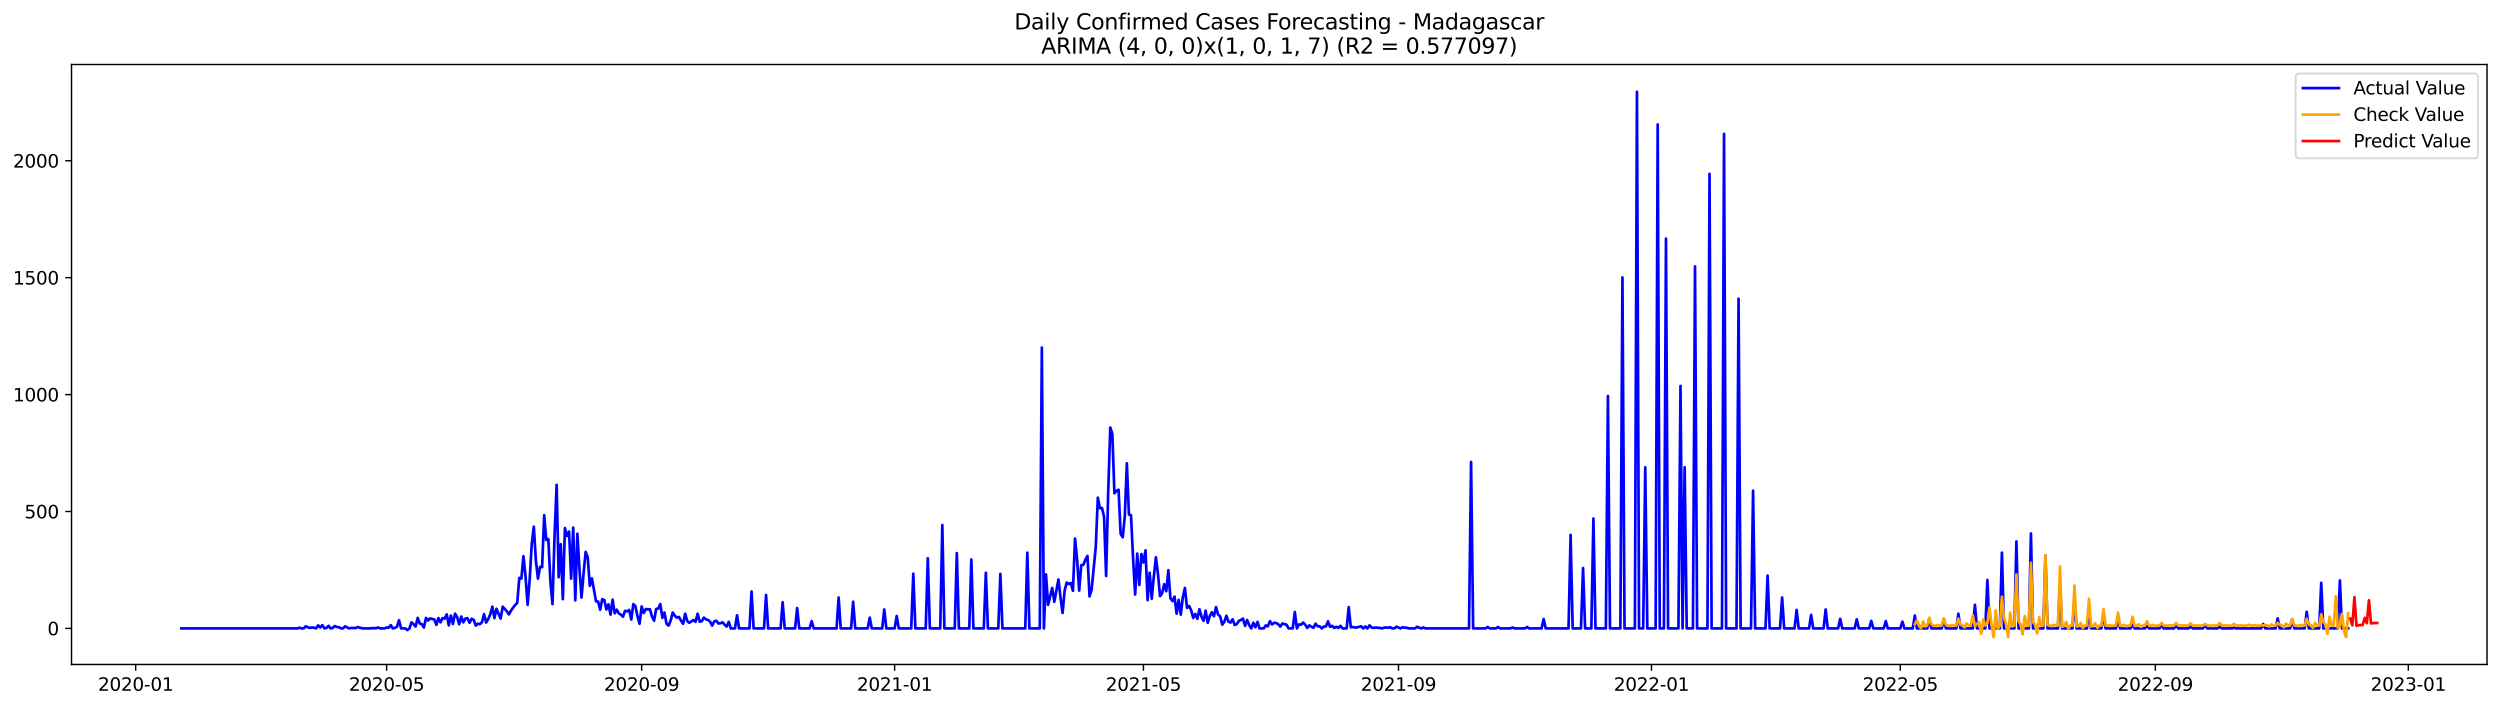 <?xml version="1.0" encoding="utf-8" standalone="no"?>
<!DOCTYPE svg PUBLIC "-//W3C//DTD SVG 1.1//EN"
  "http://www.w3.org/Graphics/SVG/1.1/DTD/svg11.dtd">
<svg xmlns:xlink="http://www.w3.org/1999/xlink" width="1386.05pt" height="392.274pt" viewBox="0 0 1386.05 392.274" xmlns="http://www.w3.org/2000/svg" version="1.1">
 <defs>
  <style type="text/css">*{stroke-linejoin: round; stroke-linecap: butt}</style>
 </defs>
 <g id="figure_1">
  <g id="patch_1">
   <path d="M 0 392.274 
L 1386.05 392.274 
L 1386.05 0 
L 0 0 
z
" style="fill: #ffffff"/>
  </g>
  <g id="axes_1">
   <g id="patch_2">
    <path d="M 39.65 368.396 
L 1378.85 368.396 
L 1378.85 35.755 
L 39.65 35.755 
z
" style="fill: #ffffff"/>
   </g>
   <g id="matplotlib.axis_1">
    <g id="xtick_1">
     <g id="line2d_1">
      <defs>
       <path id="m377d3d65fd" d="M 0 0 
L 0 3.5 
" style="stroke: #000000; stroke-width: 0.8"/>
      </defs>
      <g>
       <use xlink:href="#m377d3d65fd" x="75.231" y="368.396" style="stroke: #000000; stroke-width: 0.8"/>
      </g>
     </g>
     <g id="text_1">
      <!-- 2020-01 -->
      <g transform="translate(54.34 382.994)scale(0.1 -0.1)">
       <defs>
        <path id="DejaVuSans-32" d="M 1228 531 
L 3431 531 
L 3431 0 
L 469 0 
L 469 531 
Q 828 903 1448 1529 
Q 2069 2156 2228 2338 
Q 2531 2678 2651 2914 
Q 2772 3150 2772 3378 
Q 2772 3750 2511 3984 
Q 2250 4219 1831 4219 
Q 1534 4219 1204 4116 
Q 875 4013 500 3803 
L 500 4441 
Q 881 4594 1212 4672 
Q 1544 4750 1819 4750 
Q 2544 4750 2975 4387 
Q 3406 4025 3406 3419 
Q 3406 3131 3298 2873 
Q 3191 2616 2906 2266 
Q 2828 2175 2409 1742 
Q 1991 1309 1228 531 
z
" transform="scale(0.016)"/>
        <path id="DejaVuSans-30" d="M 2034 4250 
Q 1547 4250 1301 3770 
Q 1056 3291 1056 2328 
Q 1056 1369 1301 889 
Q 1547 409 2034 409 
Q 2525 409 2770 889 
Q 3016 1369 3016 2328 
Q 3016 3291 2770 3770 
Q 2525 4250 2034 4250 
z
M 2034 4750 
Q 2819 4750 3233 4129 
Q 3647 3509 3647 2328 
Q 3647 1150 3233 529 
Q 2819 -91 2034 -91 
Q 1250 -91 836 529 
Q 422 1150 422 2328 
Q 422 3509 836 4129 
Q 1250 4750 2034 4750 
z
" transform="scale(0.016)"/>
        <path id="DejaVuSans-2d" d="M 313 2009 
L 1997 2009 
L 1997 1497 
L 313 1497 
L 313 2009 
z
" transform="scale(0.016)"/>
        <path id="DejaVuSans-31" d="M 794 531 
L 1825 531 
L 1825 4091 
L 703 3866 
L 703 4441 
L 1819 4666 
L 2450 4666 
L 2450 531 
L 3481 531 
L 3481 0 
L 794 0 
L 794 531 
z
" transform="scale(0.016)"/>
       </defs>
       <use xlink:href="#DejaVuSans-32"/>
       <use xlink:href="#DejaVuSans-30" x="63.623"/>
       <use xlink:href="#DejaVuSans-32" x="127.246"/>
       <use xlink:href="#DejaVuSans-30" x="190.869"/>
       <use xlink:href="#DejaVuSans-2d" x="254.492"/>
       <use xlink:href="#DejaVuSans-30" x="290.576"/>
       <use xlink:href="#DejaVuSans-31" x="354.199"/>
      </g>
     </g>
    </g>
    <g id="xtick_2">
     <g id="line2d_2">
      <g>
       <use xlink:href="#m377d3d65fd" x="214.336" y="368.396" style="stroke: #000000; stroke-width: 0.8"/>
      </g>
     </g>
     <g id="text_2">
      <!-- 2020-05 -->
      <g transform="translate(193.444 382.994)scale(0.1 -0.1)">
       <defs>
        <path id="DejaVuSans-35" d="M 691 4666 
L 3169 4666 
L 3169 4134 
L 1269 4134 
L 1269 2991 
Q 1406 3038 1543 3061 
Q 1681 3084 1819 3084 
Q 2600 3084 3056 2656 
Q 3513 2228 3513 1497 
Q 3513 744 3044 326 
Q 2575 -91 1722 -91 
Q 1428 -91 1123 -41 
Q 819 9 494 109 
L 494 744 
Q 775 591 1075 516 
Q 1375 441 1709 441 
Q 2250 441 2565 725 
Q 2881 1009 2881 1497 
Q 2881 1984 2565 2268 
Q 2250 2553 1709 2553 
Q 1456 2553 1204 2497 
Q 953 2441 691 2322 
L 691 4666 
z
" transform="scale(0.016)"/>
       </defs>
       <use xlink:href="#DejaVuSans-32"/>
       <use xlink:href="#DejaVuSans-30" x="63.623"/>
       <use xlink:href="#DejaVuSans-32" x="127.246"/>
       <use xlink:href="#DejaVuSans-30" x="190.869"/>
       <use xlink:href="#DejaVuSans-2d" x="254.492"/>
       <use xlink:href="#DejaVuSans-30" x="290.576"/>
       <use xlink:href="#DejaVuSans-35" x="354.199"/>
      </g>
     </g>
    </g>
    <g id="xtick_3">
     <g id="line2d_3">
      <g>
       <use xlink:href="#m377d3d65fd" x="355.74" y="368.396" style="stroke: #000000; stroke-width: 0.8"/>
      </g>
     </g>
     <g id="text_3">
      <!-- 2020-09 -->
      <g transform="translate(334.848 382.994)scale(0.1 -0.1)">
       <defs>
        <path id="DejaVuSans-39" d="M 703 97 
L 703 672 
Q 941 559 1184 500 
Q 1428 441 1663 441 
Q 2288 441 2617 861 
Q 2947 1281 2994 2138 
Q 2813 1869 2534 1725 
Q 2256 1581 1919 1581 
Q 1219 1581 811 2004 
Q 403 2428 403 3163 
Q 403 3881 828 4315 
Q 1253 4750 1959 4750 
Q 2769 4750 3195 4129 
Q 3622 3509 3622 2328 
Q 3622 1225 3098 567 
Q 2575 -91 1691 -91 
Q 1453 -91 1209 -44 
Q 966 3 703 97 
z
M 1959 2075 
Q 2384 2075 2632 2365 
Q 2881 2656 2881 3163 
Q 2881 3666 2632 3958 
Q 2384 4250 1959 4250 
Q 1534 4250 1286 3958 
Q 1038 3666 1038 3163 
Q 1038 2656 1286 2365 
Q 1534 2075 1959 2075 
z
" transform="scale(0.016)"/>
       </defs>
       <use xlink:href="#DejaVuSans-32"/>
       <use xlink:href="#DejaVuSans-30" x="63.623"/>
       <use xlink:href="#DejaVuSans-32" x="127.246"/>
       <use xlink:href="#DejaVuSans-30" x="190.869"/>
       <use xlink:href="#DejaVuSans-2d" x="254.492"/>
       <use xlink:href="#DejaVuSans-30" x="290.576"/>
       <use xlink:href="#DejaVuSans-39" x="354.199"/>
      </g>
     </g>
    </g>
    <g id="xtick_4">
     <g id="line2d_4">
      <g>
       <use xlink:href="#m377d3d65fd" x="495.994" y="368.396" style="stroke: #000000; stroke-width: 0.8"/>
      </g>
     </g>
     <g id="text_4">
      <!-- 2021-01 -->
      <g transform="translate(475.103 382.994)scale(0.1 -0.1)">
       <use xlink:href="#DejaVuSans-32"/>
       <use xlink:href="#DejaVuSans-30" x="63.623"/>
       <use xlink:href="#DejaVuSans-32" x="127.246"/>
       <use xlink:href="#DejaVuSans-31" x="190.869"/>
       <use xlink:href="#DejaVuSans-2d" x="254.492"/>
       <use xlink:href="#DejaVuSans-30" x="290.576"/>
       <use xlink:href="#DejaVuSans-31" x="354.199"/>
      </g>
     </g>
    </g>
    <g id="xtick_5">
     <g id="line2d_5">
      <g>
       <use xlink:href="#m377d3d65fd" x="633.949" y="368.396" style="stroke: #000000; stroke-width: 0.8"/>
      </g>
     </g>
     <g id="text_5">
      <!-- 2021-05 -->
      <g transform="translate(613.058 382.994)scale(0.1 -0.1)">
       <use xlink:href="#DejaVuSans-32"/>
       <use xlink:href="#DejaVuSans-30" x="63.623"/>
       <use xlink:href="#DejaVuSans-32" x="127.246"/>
       <use xlink:href="#DejaVuSans-31" x="190.869"/>
       <use xlink:href="#DejaVuSans-2d" x="254.492"/>
       <use xlink:href="#DejaVuSans-30" x="290.576"/>
       <use xlink:href="#DejaVuSans-35" x="354.199"/>
      </g>
     </g>
    </g>
    <g id="xtick_6">
     <g id="line2d_6">
      <g>
       <use xlink:href="#m377d3d65fd" x="775.354" y="368.396" style="stroke: #000000; stroke-width: 0.8"/>
      </g>
     </g>
     <g id="text_6">
      <!-- 2021-09 -->
      <g transform="translate(754.462 382.994)scale(0.1 -0.1)">
       <use xlink:href="#DejaVuSans-32"/>
       <use xlink:href="#DejaVuSans-30" x="63.623"/>
       <use xlink:href="#DejaVuSans-32" x="127.246"/>
       <use xlink:href="#DejaVuSans-31" x="190.869"/>
       <use xlink:href="#DejaVuSans-2d" x="254.492"/>
       <use xlink:href="#DejaVuSans-30" x="290.576"/>
       <use xlink:href="#DejaVuSans-39" x="354.199"/>
      </g>
     </g>
    </g>
    <g id="xtick_7">
     <g id="line2d_7">
      <g>
       <use xlink:href="#m377d3d65fd" x="915.608" y="368.396" style="stroke: #000000; stroke-width: 0.8"/>
      </g>
     </g>
     <g id="text_7">
      <!-- 2022-01 -->
      <g transform="translate(894.717 382.994)scale(0.1 -0.1)">
       <use xlink:href="#DejaVuSans-32"/>
       <use xlink:href="#DejaVuSans-30" x="63.623"/>
       <use xlink:href="#DejaVuSans-32" x="127.246"/>
       <use xlink:href="#DejaVuSans-32" x="190.869"/>
       <use xlink:href="#DejaVuSans-2d" x="254.492"/>
       <use xlink:href="#DejaVuSans-30" x="290.576"/>
       <use xlink:href="#DejaVuSans-31" x="354.199"/>
      </g>
     </g>
    </g>
    <g id="xtick_8">
     <g id="line2d_8">
      <g>
       <use xlink:href="#m377d3d65fd" x="1053.563" y="368.396" style="stroke: #000000; stroke-width: 0.8"/>
      </g>
     </g>
     <g id="text_8">
      <!-- 2022-05 -->
      <g transform="translate(1032.672 382.994)scale(0.1 -0.1)">
       <use xlink:href="#DejaVuSans-32"/>
       <use xlink:href="#DejaVuSans-30" x="63.623"/>
       <use xlink:href="#DejaVuSans-32" x="127.246"/>
       <use xlink:href="#DejaVuSans-32" x="190.869"/>
       <use xlink:href="#DejaVuSans-2d" x="254.492"/>
       <use xlink:href="#DejaVuSans-30" x="290.576"/>
       <use xlink:href="#DejaVuSans-35" x="354.199"/>
      </g>
     </g>
    </g>
    <g id="xtick_9">
     <g id="line2d_9">
      <g>
       <use xlink:href="#m377d3d65fd" x="1194.967" y="368.396" style="stroke: #000000; stroke-width: 0.8"/>
      </g>
     </g>
     <g id="text_9">
      <!-- 2022-09 -->
      <g transform="translate(1174.076 382.994)scale(0.1 -0.1)">
       <use xlink:href="#DejaVuSans-32"/>
       <use xlink:href="#DejaVuSans-30" x="63.623"/>
       <use xlink:href="#DejaVuSans-32" x="127.246"/>
       <use xlink:href="#DejaVuSans-32" x="190.869"/>
       <use xlink:href="#DejaVuSans-2d" x="254.492"/>
       <use xlink:href="#DejaVuSans-30" x="290.576"/>
       <use xlink:href="#DejaVuSans-39" x="354.199"/>
      </g>
     </g>
    </g>
    <g id="xtick_10">
     <g id="line2d_10">
      <g>
       <use xlink:href="#m377d3d65fd" x="1335.222" y="368.396" style="stroke: #000000; stroke-width: 0.8"/>
      </g>
     </g>
     <g id="text_10">
      <!-- 2023-01 -->
      <g transform="translate(1314.33 382.994)scale(0.1 -0.1)">
       <defs>
        <path id="DejaVuSans-33" d="M 2597 2516 
Q 3050 2419 3304 2112 
Q 3559 1806 3559 1356 
Q 3559 666 3084 287 
Q 2609 -91 1734 -91 
Q 1441 -91 1130 -33 
Q 819 25 488 141 
L 488 750 
Q 750 597 1062 519 
Q 1375 441 1716 441 
Q 2309 441 2620 675 
Q 2931 909 2931 1356 
Q 2931 1769 2642 2001 
Q 2353 2234 1838 2234 
L 1294 2234 
L 1294 2753 
L 1863 2753 
Q 2328 2753 2575 2939 
Q 2822 3125 2822 3475 
Q 2822 3834 2567 4026 
Q 2313 4219 1838 4219 
Q 1578 4219 1281 4162 
Q 984 4106 628 3988 
L 628 4550 
Q 988 4650 1302 4700 
Q 1616 4750 1894 4750 
Q 2613 4750 3031 4423 
Q 3450 4097 3450 3541 
Q 3450 3153 3228 2886 
Q 3006 2619 2597 2516 
z
" transform="scale(0.016)"/>
       </defs>
       <use xlink:href="#DejaVuSans-32"/>
       <use xlink:href="#DejaVuSans-30" x="63.623"/>
       <use xlink:href="#DejaVuSans-32" x="127.246"/>
       <use xlink:href="#DejaVuSans-33" x="190.869"/>
       <use xlink:href="#DejaVuSans-2d" x="254.492"/>
       <use xlink:href="#DejaVuSans-30" x="290.576"/>
       <use xlink:href="#DejaVuSans-31" x="354.199"/>
      </g>
     </g>
    </g>
   </g>
   <g id="matplotlib.axis_2">
    <g id="ytick_1">
     <g id="line2d_11">
      <defs>
       <path id="m9a667ec5a3" d="M 0 0 
L -3.5 0 
" style="stroke: #000000; stroke-width: 0.8"/>
      </defs>
      <g>
       <use xlink:href="#m9a667ec5a3" x="39.65" y="348.404" style="stroke: #000000; stroke-width: 0.8"/>
      </g>
     </g>
     <g id="text_11">
      <!-- 0 -->
      <g transform="translate(26.288 352.203)scale(0.1 -0.1)">
       <use xlink:href="#DejaVuSans-30"/>
      </g>
     </g>
    </g>
    <g id="ytick_2">
     <g id="line2d_12">
      <g>
       <use xlink:href="#m9a667ec5a3" x="39.65" y="283.583" style="stroke: #000000; stroke-width: 0.8"/>
      </g>
     </g>
     <g id="text_12">
      <!-- 500 -->
      <g transform="translate(13.562 287.382)scale(0.1 -0.1)">
       <use xlink:href="#DejaVuSans-35"/>
       <use xlink:href="#DejaVuSans-30" x="63.623"/>
       <use xlink:href="#DejaVuSans-30" x="127.246"/>
      </g>
     </g>
    </g>
    <g id="ytick_3">
     <g id="line2d_13">
      <g>
       <use xlink:href="#m9a667ec5a3" x="39.65" y="218.762" style="stroke: #000000; stroke-width: 0.8"/>
      </g>
     </g>
     <g id="text_13">
      <!-- 1000 -->
      <g transform="translate(7.2 222.561)scale(0.1 -0.1)">
       <use xlink:href="#DejaVuSans-31"/>
       <use xlink:href="#DejaVuSans-30" x="63.623"/>
       <use xlink:href="#DejaVuSans-30" x="127.246"/>
       <use xlink:href="#DejaVuSans-30" x="190.869"/>
      </g>
     </g>
    </g>
    <g id="ytick_4">
     <g id="line2d_14">
      <g>
       <use xlink:href="#m9a667ec5a3" x="39.65" y="153.941" style="stroke: #000000; stroke-width: 0.8"/>
      </g>
     </g>
     <g id="text_14">
      <!-- 1500 -->
      <g transform="translate(7.2 157.74)scale(0.1 -0.1)">
       <use xlink:href="#DejaVuSans-31"/>
       <use xlink:href="#DejaVuSans-35" x="63.623"/>
       <use xlink:href="#DejaVuSans-30" x="127.246"/>
       <use xlink:href="#DejaVuSans-30" x="190.869"/>
      </g>
     </g>
    </g>
    <g id="ytick_5">
     <g id="line2d_15">
      <g>
       <use xlink:href="#m9a667ec5a3" x="39.65" y="89.12" style="stroke: #000000; stroke-width: 0.8"/>
      </g>
     </g>
     <g id="text_15">
      <!-- 2000 -->
      <g transform="translate(7.2 92.919)scale(0.1 -0.1)">
       <use xlink:href="#DejaVuSans-32"/>
       <use xlink:href="#DejaVuSans-30" x="63.623"/>
       <use xlink:href="#DejaVuSans-30" x="127.246"/>
       <use xlink:href="#DejaVuSans-30" x="190.869"/>
      </g>
     </g>
    </g>
   </g>
   <g id="line2d_16">
    <path d="M 100.523 348.404 
L 164.902 348.404 
L 166.051 348.015 
L 167.201 348.404 
L 168.351 348.404 
L 169.5 347.237 
L 170.65 347.756 
L 171.8 348.145 
L 172.949 347.885 
L 174.099 348.015 
L 175.248 348.404 
L 176.398 346.719 
L 177.548 347.885 
L 178.697 346.589 
L 179.847 348.404 
L 180.997 348.145 
L 182.146 346.978 
L 183.296 348.404 
L 184.445 348.145 
L 185.595 347.107 
L 186.745 347.626 
L 187.894 347.756 
L 189.044 348.404 
L 190.194 348.404 
L 191.343 347.237 
L 192.493 347.885 
L 193.642 348.404 
L 194.792 348.145 
L 195.942 348.145 
L 197.091 348.274 
L 198.241 347.626 
L 199.391 348.015 
L 200.54 348.274 
L 201.69 348.404 
L 205.139 348.404 
L 206.288 348.274 
L 208.588 348.274 
L 209.737 347.885 
L 210.887 348.404 
L 213.186 348.404 
L 214.336 347.885 
L 215.485 348.015 
L 216.635 346.589 
L 217.785 348.404 
L 218.934 348.145 
L 220.084 347.496 
L 221.234 343.866 
L 222.383 348.404 
L 224.682 348.404 
L 225.832 349.311 
L 226.982 348.404 
L 228.131 345.033 
L 229.281 346.07 
L 230.431 347.367 
L 231.58 342.57 
L 232.73 345.681 
L 233.879 346.07 
L 235.029 347.885 
L 236.179 342.57 
L 237.328 343.996 
L 238.478 342.829 
L 239.628 343.218 
L 240.777 343.348 
L 241.927 346.459 
L 243.076 342.7 
L 244.226 345.033 
L 245.376 342.7 
L 246.525 342.959 
L 247.675 340.625 
L 248.825 346.719 
L 249.974 341.274 
L 251.124 345.941 
L 252.273 340.236 
L 253.423 342.051 
L 254.573 346.07 
L 255.722 341.792 
L 256.872 345.033 
L 258.022 342.959 
L 259.171 342.7 
L 260.321 345.293 
L 261.47 343.089 
L 262.62 343.607 
L 263.77 346.848 
L 264.919 345.811 
L 266.069 346.07 
L 267.219 344.904 
L 268.368 340.496 
L 269.518 345.163 
L 270.667 343.218 
L 271.817 340.625 
L 272.967 336.347 
L 274.116 342.7 
L 275.266 337.514 
L 277.565 342.959 
L 278.715 336.347 
L 281.014 338.94 
L 282.164 340.625 
L 283.313 338.551 
L 284.463 336.866 
L 285.613 335.44 
L 286.762 334.273 
L 287.912 320.401 
L 289.061 320.79 
L 290.211 308.345 
L 291.361 319.623 
L 292.51 335.31 
L 293.66 321.309 
L 294.81 301.603 
L 295.959 292.01 
L 297.109 310.937 
L 298.258 320.79 
L 299.408 314.308 
L 300.558 314.438 
L 301.707 285.657 
L 302.857 299.399 
L 304.007 298.881 
L 305.156 322.476 
L 306.306 334.921 
L 307.456 297.195 
L 308.605 268.804 
L 309.755 320.012 
L 310.904 301.733 
L 312.054 332.199 
L 313.204 292.787 
L 314.353 297.195 
L 315.503 294.732 
L 316.653 320.79 
L 317.802 292.528 
L 318.952 332.847 
L 320.101 295.899 
L 321.251 315.345 
L 322.401 331.291 
L 323.55 317.938 
L 324.7 306.011 
L 325.85 308.993 
L 326.999 324.809 
L 328.149 320.661 
L 330.448 333.365 
L 331.598 333.495 
L 332.747 338.033 
L 333.897 332.199 
L 335.047 332.717 
L 336.196 337.903 
L 337.346 335.051 
L 338.495 340.755 
L 339.645 332.458 
L 340.795 339.977 
L 341.944 338.033 
L 343.094 340.107 
L 344.244 340.755 
L 345.393 341.922 
L 346.543 338.681 
L 347.692 338.94 
L 348.842 338.162 
L 349.992 343.478 
L 351.141 334.921 
L 352.291 336.088 
L 353.441 341.663 
L 354.59 345.811 
L 355.74 336.218 
L 356.889 339.848 
L 358.039 337.644 
L 359.189 337.903 
L 360.338 337.773 
L 361.488 341.922 
L 362.638 344.126 
L 363.787 337.644 
L 364.937 337.384 
L 366.086 334.921 
L 367.236 342.57 
L 368.386 339.588 
L 369.535 345.811 
L 370.685 346.848 
L 371.835 343.996 
L 372.984 339.588 
L 374.134 341.403 
L 375.283 342.44 
L 376.433 342.051 
L 377.583 344.126 
L 378.732 345.811 
L 379.882 340.236 
L 381.032 344.385 
L 382.181 345.293 
L 384.48 343.737 
L 385.63 344.774 
L 386.78 340.236 
L 387.929 344.644 
L 389.079 344.385 
L 390.229 342.44 
L 391.378 343.348 
L 392.528 343.737 
L 393.678 344.644 
L 394.827 346.848 
L 395.977 344.515 
L 397.126 344.126 
L 398.276 345.681 
L 399.426 345.552 
L 400.575 345.033 
L 401.725 346.33 
L 402.875 347.367 
L 404.024 344.774 
L 405.174 348.404 
L 407.473 348.404 
L 408.623 341.144 
L 409.772 348.404 
L 415.52 348.404 
L 416.67 327.92 
L 417.82 348.404 
L 423.568 348.404 
L 424.717 329.865 
L 425.867 348.404 
L 432.765 348.404 
L 433.914 333.884 
L 435.064 348.404 
L 440.812 348.404 
L 441.962 337.125 
L 443.111 348.404 
L 448.86 348.404 
L 450.009 344.385 
L 451.159 348.404 
L 463.805 348.404 
L 464.954 331.291 
L 466.104 348.404 
L 471.852 348.404 
L 473.002 333.625 
L 474.151 348.404 
L 481.049 348.404 
L 482.199 342.44 
L 483.348 348.404 
L 489.097 348.404 
L 490.246 337.903 
L 491.396 348.404 
L 495.994 348.404 
L 497.144 341.533 
L 498.294 348.404 
L 505.191 348.404 
L 506.341 318.068 
L 507.491 348.404 
L 513.239 348.404 
L 514.388 309.511 
L 515.538 348.404 
L 521.286 348.404 
L 522.436 291.102 
L 523.585 348.404 
L 529.333 348.404 
L 530.483 306.659 
L 531.633 348.404 
L 537.381 348.404 
L 538.53 310.16 
L 539.68 348.404 
L 545.428 348.404 
L 546.578 317.549 
L 547.727 348.404 
L 553.476 348.404 
L 554.625 318.197 
L 555.775 348.404 
L 568.421 348.404 
L 569.57 306.4 
L 570.72 348.404 
L 576.468 348.404 
L 577.618 192.704 
L 578.767 348.404 
L 579.917 318.457 
L 581.067 335.31 
L 583.366 325.976 
L 584.516 333.625 
L 586.815 321.309 
L 587.964 331.291 
L 589.114 339.848 
L 590.264 327.402 
L 591.413 322.994 
L 592.563 323.772 
L 593.713 323.253 
L 594.862 327.532 
L 596.012 298.621 
L 597.161 310.16 
L 598.311 327.402 
L 599.461 313.401 
L 600.61 313.141 
L 601.76 310.289 
L 602.91 308.215 
L 604.059 330.643 
L 605.209 327.013 
L 607.508 303.288 
L 608.658 275.934 
L 609.807 281.768 
L 610.957 281.638 
L 612.107 286.435 
L 613.256 319.364 
L 614.406 272.823 
L 615.555 237.041 
L 616.705 240.542 
L 617.855 273.471 
L 619.004 272.174 
L 620.154 271.526 
L 621.304 296.029 
L 622.453 297.844 
L 623.603 286.565 
L 624.752 256.877 
L 625.902 285.268 
L 627.052 285.657 
L 628.201 309.641 
L 629.351 329.606 
L 630.501 306.918 
L 631.65 324.291 
L 632.8 307.178 
L 633.949 311.845 
L 635.099 305.103 
L 636.249 332.717 
L 637.398 317.549 
L 638.548 331.939 
L 639.698 319.753 
L 640.847 308.993 
L 641.997 318.197 
L 643.146 330.513 
L 644.296 328.958 
L 645.446 323.902 
L 646.595 327.791 
L 647.745 316.123 
L 648.895 331.68 
L 650.044 333.236 
L 651.194 330.773 
L 652.343 340.236 
L 653.493 332.588 
L 654.643 340.755 
L 655.792 331.032 
L 656.942 325.976 
L 658.092 336.995 
L 659.241 335.958 
L 660.391 338.292 
L 661.54 342.57 
L 662.69 340.366 
L 663.84 343.089 
L 664.989 337.773 
L 666.139 341.922 
L 667.289 344.255 
L 668.438 338.551 
L 669.588 345.293 
L 670.738 341.533 
L 671.887 339.459 
L 673.037 341.663 
L 674.186 336.606 
L 675.336 340.755 
L 676.486 341.663 
L 677.635 346.33 
L 678.785 344.774 
L 679.935 341.403 
L 681.084 344.644 
L 682.234 345.163 
L 683.383 343.348 
L 684.533 346.459 
L 685.683 346.07 
L 686.832 344.255 
L 687.982 343.737 
L 689.132 342.959 
L 690.281 346.978 
L 691.431 343.737 
L 692.58 346.589 
L 693.73 348.404 
L 694.88 345.293 
L 696.029 347.756 
L 697.179 344.774 
L 698.329 348.404 
L 700.628 348.404 
L 701.777 346.719 
L 702.927 347.237 
L 704.077 344.385 
L 705.226 346.2 
L 706.376 345.293 
L 707.526 345.422 
L 708.675 346.07 
L 709.825 347.367 
L 710.974 345.681 
L 712.124 346.07 
L 713.274 346.33 
L 714.423 348.404 
L 716.723 348.404 
L 717.872 339.329 
L 719.022 348.404 
L 720.171 346.2 
L 721.321 346.33 
L 722.471 345.163 
L 723.62 346.33 
L 724.77 348.145 
L 725.92 346.719 
L 727.069 347.496 
L 728.219 348.015 
L 729.368 345.811 
L 730.518 347.237 
L 731.668 347.237 
L 732.817 348.404 
L 733.967 347.367 
L 735.117 347.367 
L 736.266 344.515 
L 737.416 347.496 
L 738.565 346.978 
L 739.715 348.145 
L 740.865 347.496 
L 742.014 348.145 
L 743.164 346.978 
L 744.314 348.404 
L 746.613 348.404 
L 747.762 336.606 
L 748.912 347.756 
L 750.062 347.626 
L 751.211 347.885 
L 752.361 347.885 
L 753.511 347.496 
L 754.66 347.237 
L 755.81 348.404 
L 756.96 347.367 
L 758.109 348.404 
L 759.259 346.719 
L 760.408 347.885 
L 761.558 348.145 
L 762.708 347.885 
L 765.007 348.145 
L 766.157 348.404 
L 767.306 348.015 
L 768.456 347.885 
L 769.605 348.015 
L 770.755 347.756 
L 771.905 348.404 
L 773.054 348.404 
L 774.204 347.496 
L 775.354 347.885 
L 776.503 348.404 
L 777.653 347.756 
L 778.802 348.015 
L 779.952 348.015 
L 781.102 348.404 
L 784.551 348.404 
L 785.7 347.496 
L 786.85 348.015 
L 787.999 348.404 
L 789.149 347.885 
L 790.299 348.404 
L 814.441 348.404 
L 815.59 256.099 
L 816.74 348.404 
L 823.638 348.404 
L 824.787 347.626 
L 825.937 348.404 
L 829.386 348.404 
L 830.536 347.626 
L 831.685 348.404 
L 837.433 348.404 
L 838.583 347.885 
L 839.733 348.404 
L 845.481 348.404 
L 846.63 347.626 
L 847.78 348.404 
L 854.678 348.404 
L 855.827 343.218 
L 856.977 348.404 
L 869.623 348.404 
L 870.773 296.547 
L 871.922 348.404 
L 876.521 348.404 
L 877.67 314.956 
L 878.82 348.404 
L 882.269 348.404 
L 883.418 287.472 
L 884.568 348.404 
L 890.316 348.404 
L 891.466 219.54 
L 892.615 348.404 
L 898.364 348.404 
L 899.513 153.811 
L 900.663 348.404 
L 906.411 348.404 
L 907.561 50.876 
L 908.71 348.404 
L 911.009 348.404 
L 912.159 259.081 
L 913.309 348.404 
L 917.907 348.404 
L 919.057 69.025 
L 920.206 348.404 
L 922.506 348.404 
L 923.655 132.291 
L 924.805 348.404 
L 930.553 348.404 
L 931.703 213.965 
L 932.852 348.404 
L 934.002 259.081 
L 935.152 348.404 
L 938.601 348.404 
L 939.75 147.718 
L 940.9 348.404 
L 946.648 348.404 
L 947.798 96.38 
L 948.947 348.404 
L 954.695 348.404 
L 955.845 74.211 
L 956.995 348.404 
L 962.743 348.404 
L 963.892 165.609 
L 965.042 348.404 
L 970.79 348.404 
L 971.94 272.045 
L 973.089 348.404 
L 978.837 348.404 
L 979.987 319.105 
L 981.137 348.404 
L 986.885 348.404 
L 988.034 331.291 
L 989.184 348.404 
L 994.932 348.404 
L 996.082 338.162 
L 997.231 348.404 
L 1002.98 348.404 
L 1004.129 340.885 
L 1005.279 348.404 
L 1011.027 348.404 
L 1012.177 337.903 
L 1013.326 348.404 
L 1019.074 348.404 
L 1020.224 343.089 
L 1021.374 348.404 
L 1028.271 348.404 
L 1029.421 343.348 
L 1030.571 348.404 
L 1036.319 348.404 
L 1037.468 344.255 
L 1038.618 348.404 
L 1044.366 348.404 
L 1045.516 344.385 
L 1046.665 348.404 
L 1053.563 348.404 
L 1054.713 344.644 
L 1055.862 348.404 
L 1060.461 348.404 
L 1061.611 341.274 
L 1062.76 348.404 
L 1068.508 348.404 
L 1069.658 343.218 
L 1070.808 348.404 
L 1076.556 348.404 
L 1077.705 343.478 
L 1078.855 348.404 
L 1084.603 348.404 
L 1085.753 340.236 
L 1086.902 348.404 
L 1093.8 348.404 
L 1094.95 335.31 
L 1096.099 348.404 
L 1100.698 348.404 
L 1101.847 321.568 
L 1102.997 348.404 
L 1108.745 348.404 
L 1109.895 306.4 
L 1111.044 348.404 
L 1116.793 348.404 
L 1117.942 300.177 
L 1119.092 348.404 
L 1124.84 348.404 
L 1125.99 295.769 
L 1127.139 348.404 
L 1132.887 348.404 
L 1134.037 308.085 
L 1135.187 348.404 
L 1140.935 348.404 
L 1142.084 323.642 
L 1143.234 348.404 
L 1148.982 348.404 
L 1150.132 331.939 
L 1151.281 348.404 
L 1157.03 348.404 
L 1158.179 338.681 
L 1159.329 348.404 
L 1165.077 348.404 
L 1166.227 339.848 
L 1167.376 348.404 
L 1173.124 348.404 
L 1174.274 342.959 
L 1175.424 348.404 
L 1181.172 348.404 
L 1182.321 346.33 
L 1183.471 348.404 
L 1189.219 348.404 
L 1190.369 346.978 
L 1191.518 348.404 
L 1197.266 348.404 
L 1198.416 346.589 
L 1199.566 348.404 
L 1205.314 348.404 
L 1206.463 346.848 
L 1207.613 348.404 
L 1213.361 348.404 
L 1214.511 347.367 
L 1215.661 348.404 
L 1221.409 348.404 
L 1222.558 346.33 
L 1223.708 348.404 
L 1229.456 348.404 
L 1230.606 347.367 
L 1231.755 348.404 
L 1237.503 348.404 
L 1238.653 348.015 
L 1239.803 348.404 
L 1253.598 348.404 
L 1254.748 345.941 
L 1255.897 348.404 
L 1261.646 348.404 
L 1262.795 342.829 
L 1263.945 348.404 
L 1269.693 348.404 
L 1270.843 343.348 
L 1271.992 348.404 
L 1277.74 348.404 
L 1278.89 339.199 
L 1280.04 348.404 
L 1285.788 348.404 
L 1286.937 323.124 
L 1288.087 348.404 
L 1296.134 348.404 
L 1297.284 321.827 
L 1298.434 348.404 
L 1301.883 348.404 
L 1301.883 348.404 
" clip-path="url(#p973938e6c5)" style="fill: none; stroke: #0000ff; stroke-width: 1.5; stroke-linecap: square"/>
   </g>
   <g id="line2d_17">
    <path d="M 1061.611 346.069 
L 1062.76 344 
L 1063.91 346.748 
L 1065.059 348.438 
L 1066.209 344.617 
L 1067.359 347.361 
L 1068.508 346.793 
L 1069.658 342.473 
L 1070.808 346.196 
L 1071.957 346.811 
L 1073.107 347.027 
L 1074.256 346.449 
L 1075.406 346.93 
L 1076.556 346.796 
L 1077.705 342.753 
L 1078.855 346.59 
L 1081.154 347.016 
L 1082.304 346.54 
L 1083.453 346.828 
L 1084.603 346.797 
L 1085.753 342.97 
L 1086.902 346.355 
L 1088.052 346.627 
L 1089.202 347.85 
L 1090.351 345.671 
L 1091.501 346.804 
L 1092.65 346.797 
L 1093.8 341.135 
L 1094.95 347.328 
L 1096.099 345.777 
L 1097.249 344.906 
L 1098.399 351.427 
L 1099.548 343.424 
L 1100.698 346.797 
L 1101.847 345.456 
L 1102.997 336.746 
L 1104.147 346.511 
L 1105.296 353.276 
L 1106.446 338.378 
L 1107.596 348.762 
L 1108.745 346.797 
L 1109.895 330.853 
L 1111.044 342.512 
L 1112.194 345.936 
L 1113.344 353.182 
L 1114.493 339.642 
L 1115.643 347.262 
L 1116.793 346.797 
L 1117.942 318.562 
L 1119.092 344.467 
L 1120.242 346.045 
L 1121.391 351.657 
L 1122.541 341.54 
L 1123.69 346.907 
L 1124.84 346.797 
L 1125.99 312.027 
L 1127.139 344.996 
L 1128.289 346.098 
L 1129.439 351.129 
L 1130.588 342.168 
L 1131.738 346.823 
L 1132.887 346.797 
L 1134.037 307.913 
L 1135.187 346.636 
L 1136.336 346.742 
L 1137.486 347.145 
L 1138.636 346.421 
L 1139.785 346.803 
L 1140.935 346.797 
L 1142.084 314.109 
L 1143.234 347.545 
L 1144.384 347.112 
L 1145.533 344.877 
L 1146.683 348.838 
L 1147.833 346.798 
L 1148.982 346.797 
L 1150.132 324.636 
L 1151.281 347.337 
L 1152.431 347.023 
L 1153.581 345.417 
L 1154.73 348.265 
L 1155.88 346.797 
L 1157.03 346.797 
L 1158.179 331.96 
L 1159.329 347.283 
L 1160.478 347 
L 1161.628 345.558 
L 1162.778 348.115 
L 1163.927 346.797 
L 1165.077 346.797 
L 1166.227 337.621 
L 1167.376 346.856 
L 1168.526 346.821 
L 1169.675 346.647 
L 1170.825 346.957 
L 1171.975 346.797 
L 1173.124 346.797 
L 1174.274 339.641 
L 1175.424 346.96 
L 1176.573 346.865 
L 1177.723 346.382 
L 1178.872 347.238 
L 1180.022 346.797 
L 1181.172 346.797 
L 1182.321 341.931 
L 1183.471 347.062 
L 1184.621 346.907 
L 1185.77 346.121 
L 1186.92 347.516 
L 1188.069 346.797 
L 1189.219 346.797 
L 1190.369 344.436 
L 1191.518 346.886 
L 1192.668 346.834 
L 1193.818 346.57 
L 1194.967 347.038 
L 1196.117 346.797 
L 1197.266 346.797 
L 1198.416 345.407 
L 1199.566 346.756 
L 1201.865 346.9 
L 1203.015 346.687 
L 1205.314 346.797 
L 1206.463 345.411 
L 1207.613 346.781 
L 1213.361 346.797 
L 1214.511 345.563 
L 1215.661 346.816 
L 1221.409 346.797 
L 1222.558 345.901 
L 1223.708 346.685 
L 1224.858 346.75 
L 1226.007 347.082 
L 1227.157 346.493 
L 1228.306 346.797 
L 1229.456 346.797 
L 1230.606 345.377 
L 1231.755 346.833 
L 1234.055 346.704 
L 1235.204 346.896 
L 1237.503 346.797 
L 1238.653 345.857 
L 1239.803 346.849 
L 1240.952 346.819 
L 1242.102 346.663 
L 1243.252 346.939 
L 1244.401 346.797 
L 1245.551 346.797 
L 1246.7 346.348 
L 1247.85 346.84 
L 1250.149 346.688 
L 1251.299 346.913 
L 1252.449 346.797 
L 1254.748 346.69 
L 1255.897 346.573 
L 1257.047 346.703 
L 1258.197 347.368 
L 1259.346 346.189 
L 1260.496 346.797 
L 1261.646 346.797 
L 1262.795 345.337 
L 1263.945 346.405 
L 1265.094 346.634 
L 1266.244 347.794 
L 1267.394 345.736 
L 1268.543 346.797 
L 1269.693 346.797 
L 1270.843 343.205 
L 1271.992 346.658 
L 1273.142 346.739 
L 1274.291 347.152 
L 1275.441 346.419 
L 1276.591 346.797 
L 1277.74 346.797 
L 1278.89 343.002 
L 1280.04 346.282 
L 1281.189 346.582 
L 1282.339 348.107 
L 1283.488 345.402 
L 1284.638 346.797 
L 1285.788 346.797 
L 1286.937 340.538 
L 1288.087 344.988 
L 1289.237 346.043 
L 1290.386 351.405 
L 1291.536 341.894 
L 1292.685 346.797 
L 1293.835 346.797 
L 1294.985 330.594 
L 1296.134 348.338 
L 1297.284 347.439 
L 1298.434 340.344 
L 1299.583 349.919 
L 1300.733 353.235 
L 1301.883 339.947 
L 1301.883 339.947 
" clip-path="url(#p973938e6c5)" style="fill: none; stroke: #ffa500; stroke-width: 1.5; stroke-linecap: square"/>
   </g>
   <g id="line2d_18">
    <path d="M 1303.032 342.959 
L 1304.182 346.644 
L 1305.331 331.091 
L 1306.481 346.942 
L 1307.631 346.597 
L 1308.78 346.559 
L 1309.93 346.43 
L 1311.08 342.517 
L 1312.229 345.503 
L 1313.379 332.803 
L 1314.528 345.624 
L 1315.678 345.476 
L 1316.828 345.433 
L 1317.977 345.382 
" clip-path="url(#p973938e6c5)" style="fill: none; stroke: #ff0000; stroke-width: 1.5; stroke-linecap: square"/>
   </g>
   <g id="patch_3">
    <path d="M 39.65 368.396 
L 39.65 35.755 
" style="fill: none; stroke: #000000; stroke-width: 0.8; stroke-linejoin: miter; stroke-linecap: square"/>
   </g>
   <g id="patch_4">
    <path d="M 1378.85 368.396 
L 1378.85 35.755 
" style="fill: none; stroke: #000000; stroke-width: 0.8; stroke-linejoin: miter; stroke-linecap: square"/>
   </g>
   <g id="patch_5">
    <path d="M 39.65 368.396 
L 1378.85 368.396 
" style="fill: none; stroke: #000000; stroke-width: 0.8; stroke-linejoin: miter; stroke-linecap: square"/>
   </g>
   <g id="patch_6">
    <path d="M 39.65 35.755 
L 1378.85 35.755 
" style="fill: none; stroke: #000000; stroke-width: 0.8; stroke-linejoin: miter; stroke-linecap: square"/>
   </g>
   <g id="text_16">
    <!-- Daily Confirmed Cases Forecasting - Madagascar -->
    <g transform="translate(562.356 16.318)scale(0.12 -0.12)">
     <defs>
      <path id="DejaVuSans-44" d="M 1259 4147 
L 1259 519 
L 2022 519 
Q 2988 519 3436 956 
Q 3884 1394 3884 2338 
Q 3884 3275 3436 3711 
Q 2988 4147 2022 4147 
L 1259 4147 
z
M 628 4666 
L 1925 4666 
Q 3281 4666 3915 4102 
Q 4550 3538 4550 2338 
Q 4550 1131 3912 565 
Q 3275 0 1925 0 
L 628 0 
L 628 4666 
z
" transform="scale(0.016)"/>
      <path id="DejaVuSans-61" d="M 2194 1759 
Q 1497 1759 1228 1600 
Q 959 1441 959 1056 
Q 959 750 1161 570 
Q 1363 391 1709 391 
Q 2188 391 2477 730 
Q 2766 1069 2766 1631 
L 2766 1759 
L 2194 1759 
z
M 3341 1997 
L 3341 0 
L 2766 0 
L 2766 531 
Q 2569 213 2275 61 
Q 1981 -91 1556 -91 
Q 1019 -91 701 211 
Q 384 513 384 1019 
Q 384 1609 779 1909 
Q 1175 2209 1959 2209 
L 2766 2209 
L 2766 2266 
Q 2766 2663 2505 2880 
Q 2244 3097 1772 3097 
Q 1472 3097 1187 3025 
Q 903 2953 641 2809 
L 641 3341 
Q 956 3463 1253 3523 
Q 1550 3584 1831 3584 
Q 2591 3584 2966 3190 
Q 3341 2797 3341 1997 
z
" transform="scale(0.016)"/>
      <path id="DejaVuSans-69" d="M 603 3500 
L 1178 3500 
L 1178 0 
L 603 0 
L 603 3500 
z
M 603 4863 
L 1178 4863 
L 1178 4134 
L 603 4134 
L 603 4863 
z
" transform="scale(0.016)"/>
      <path id="DejaVuSans-6c" d="M 603 4863 
L 1178 4863 
L 1178 0 
L 603 0 
L 603 4863 
z
" transform="scale(0.016)"/>
      <path id="DejaVuSans-79" d="M 2059 -325 
Q 1816 -950 1584 -1140 
Q 1353 -1331 966 -1331 
L 506 -1331 
L 506 -850 
L 844 -850 
Q 1081 -850 1212 -737 
Q 1344 -625 1503 -206 
L 1606 56 
L 191 3500 
L 800 3500 
L 1894 763 
L 2988 3500 
L 3597 3500 
L 2059 -325 
z
" transform="scale(0.016)"/>
      <path id="DejaVuSans-20" transform="scale(0.016)"/>
      <path id="DejaVuSans-43" d="M 4122 4306 
L 4122 3641 
Q 3803 3938 3442 4084 
Q 3081 4231 2675 4231 
Q 1875 4231 1450 3742 
Q 1025 3253 1025 2328 
Q 1025 1406 1450 917 
Q 1875 428 2675 428 
Q 3081 428 3442 575 
Q 3803 722 4122 1019 
L 4122 359 
Q 3791 134 3420 21 
Q 3050 -91 2638 -91 
Q 1578 -91 968 557 
Q 359 1206 359 2328 
Q 359 3453 968 4101 
Q 1578 4750 2638 4750 
Q 3056 4750 3426 4639 
Q 3797 4528 4122 4306 
z
" transform="scale(0.016)"/>
      <path id="DejaVuSans-6f" d="M 1959 3097 
Q 1497 3097 1228 2736 
Q 959 2375 959 1747 
Q 959 1119 1226 758 
Q 1494 397 1959 397 
Q 2419 397 2687 759 
Q 2956 1122 2956 1747 
Q 2956 2369 2687 2733 
Q 2419 3097 1959 3097 
z
M 1959 3584 
Q 2709 3584 3137 3096 
Q 3566 2609 3566 1747 
Q 3566 888 3137 398 
Q 2709 -91 1959 -91 
Q 1206 -91 779 398 
Q 353 888 353 1747 
Q 353 2609 779 3096 
Q 1206 3584 1959 3584 
z
" transform="scale(0.016)"/>
      <path id="DejaVuSans-6e" d="M 3513 2113 
L 3513 0 
L 2938 0 
L 2938 2094 
Q 2938 2591 2744 2837 
Q 2550 3084 2163 3084 
Q 1697 3084 1428 2787 
Q 1159 2491 1159 1978 
L 1159 0 
L 581 0 
L 581 3500 
L 1159 3500 
L 1159 2956 
Q 1366 3272 1645 3428 
Q 1925 3584 2291 3584 
Q 2894 3584 3203 3211 
Q 3513 2838 3513 2113 
z
" transform="scale(0.016)"/>
      <path id="DejaVuSans-66" d="M 2375 4863 
L 2375 4384 
L 1825 4384 
Q 1516 4384 1395 4259 
Q 1275 4134 1275 3809 
L 1275 3500 
L 2222 3500 
L 2222 3053 
L 1275 3053 
L 1275 0 
L 697 0 
L 697 3053 
L 147 3053 
L 147 3500 
L 697 3500 
L 697 3744 
Q 697 4328 969 4595 
Q 1241 4863 1831 4863 
L 2375 4863 
z
" transform="scale(0.016)"/>
      <path id="DejaVuSans-72" d="M 2631 2963 
Q 2534 3019 2420 3045 
Q 2306 3072 2169 3072 
Q 1681 3072 1420 2755 
Q 1159 2438 1159 1844 
L 1159 0 
L 581 0 
L 581 3500 
L 1159 3500 
L 1159 2956 
Q 1341 3275 1631 3429 
Q 1922 3584 2338 3584 
Q 2397 3584 2469 3576 
Q 2541 3569 2628 3553 
L 2631 2963 
z
" transform="scale(0.016)"/>
      <path id="DejaVuSans-6d" d="M 3328 2828 
Q 3544 3216 3844 3400 
Q 4144 3584 4550 3584 
Q 5097 3584 5394 3201 
Q 5691 2819 5691 2113 
L 5691 0 
L 5113 0 
L 5113 2094 
Q 5113 2597 4934 2840 
Q 4756 3084 4391 3084 
Q 3944 3084 3684 2787 
Q 3425 2491 3425 1978 
L 3425 0 
L 2847 0 
L 2847 2094 
Q 2847 2600 2669 2842 
Q 2491 3084 2119 3084 
Q 1678 3084 1418 2786 
Q 1159 2488 1159 1978 
L 1159 0 
L 581 0 
L 581 3500 
L 1159 3500 
L 1159 2956 
Q 1356 3278 1631 3431 
Q 1906 3584 2284 3584 
Q 2666 3584 2933 3390 
Q 3200 3197 3328 2828 
z
" transform="scale(0.016)"/>
      <path id="DejaVuSans-65" d="M 3597 1894 
L 3597 1613 
L 953 1613 
Q 991 1019 1311 708 
Q 1631 397 2203 397 
Q 2534 397 2845 478 
Q 3156 559 3463 722 
L 3463 178 
Q 3153 47 2828 -22 
Q 2503 -91 2169 -91 
Q 1331 -91 842 396 
Q 353 884 353 1716 
Q 353 2575 817 3079 
Q 1281 3584 2069 3584 
Q 2775 3584 3186 3129 
Q 3597 2675 3597 1894 
z
M 3022 2063 
Q 3016 2534 2758 2815 
Q 2500 3097 2075 3097 
Q 1594 3097 1305 2825 
Q 1016 2553 972 2059 
L 3022 2063 
z
" transform="scale(0.016)"/>
      <path id="DejaVuSans-64" d="M 2906 2969 
L 2906 4863 
L 3481 4863 
L 3481 0 
L 2906 0 
L 2906 525 
Q 2725 213 2448 61 
Q 2172 -91 1784 -91 
Q 1150 -91 751 415 
Q 353 922 353 1747 
Q 353 2572 751 3078 
Q 1150 3584 1784 3584 
Q 2172 3584 2448 3432 
Q 2725 3281 2906 2969 
z
M 947 1747 
Q 947 1113 1208 752 
Q 1469 391 1925 391 
Q 2381 391 2643 752 
Q 2906 1113 2906 1747 
Q 2906 2381 2643 2742 
Q 2381 3103 1925 3103 
Q 1469 3103 1208 2742 
Q 947 2381 947 1747 
z
" transform="scale(0.016)"/>
      <path id="DejaVuSans-73" d="M 2834 3397 
L 2834 2853 
Q 2591 2978 2328 3040 
Q 2066 3103 1784 3103 
Q 1356 3103 1142 2972 
Q 928 2841 928 2578 
Q 928 2378 1081 2264 
Q 1234 2150 1697 2047 
L 1894 2003 
Q 2506 1872 2764 1633 
Q 3022 1394 3022 966 
Q 3022 478 2636 193 
Q 2250 -91 1575 -91 
Q 1294 -91 989 -36 
Q 684 19 347 128 
L 347 722 
Q 666 556 975 473 
Q 1284 391 1588 391 
Q 1994 391 2212 530 
Q 2431 669 2431 922 
Q 2431 1156 2273 1281 
Q 2116 1406 1581 1522 
L 1381 1569 
Q 847 1681 609 1914 
Q 372 2147 372 2553 
Q 372 3047 722 3315 
Q 1072 3584 1716 3584 
Q 2034 3584 2315 3537 
Q 2597 3491 2834 3397 
z
" transform="scale(0.016)"/>
      <path id="DejaVuSans-46" d="M 628 4666 
L 3309 4666 
L 3309 4134 
L 1259 4134 
L 1259 2759 
L 3109 2759 
L 3109 2228 
L 1259 2228 
L 1259 0 
L 628 0 
L 628 4666 
z
" transform="scale(0.016)"/>
      <path id="DejaVuSans-63" d="M 3122 3366 
L 3122 2828 
Q 2878 2963 2633 3030 
Q 2388 3097 2138 3097 
Q 1578 3097 1268 2742 
Q 959 2388 959 1747 
Q 959 1106 1268 751 
Q 1578 397 2138 397 
Q 2388 397 2633 464 
Q 2878 531 3122 666 
L 3122 134 
Q 2881 22 2623 -34 
Q 2366 -91 2075 -91 
Q 1284 -91 818 406 
Q 353 903 353 1747 
Q 353 2603 823 3093 
Q 1294 3584 2113 3584 
Q 2378 3584 2631 3529 
Q 2884 3475 3122 3366 
z
" transform="scale(0.016)"/>
      <path id="DejaVuSans-74" d="M 1172 4494 
L 1172 3500 
L 2356 3500 
L 2356 3053 
L 1172 3053 
L 1172 1153 
Q 1172 725 1289 603 
Q 1406 481 1766 481 
L 2356 481 
L 2356 0 
L 1766 0 
Q 1100 0 847 248 
Q 594 497 594 1153 
L 594 3053 
L 172 3053 
L 172 3500 
L 594 3500 
L 594 4494 
L 1172 4494 
z
" transform="scale(0.016)"/>
      <path id="DejaVuSans-67" d="M 2906 1791 
Q 2906 2416 2648 2759 
Q 2391 3103 1925 3103 
Q 1463 3103 1205 2759 
Q 947 2416 947 1791 
Q 947 1169 1205 825 
Q 1463 481 1925 481 
Q 2391 481 2648 825 
Q 2906 1169 2906 1791 
z
M 3481 434 
Q 3481 -459 3084 -895 
Q 2688 -1331 1869 -1331 
Q 1566 -1331 1297 -1286 
Q 1028 -1241 775 -1147 
L 775 -588 
Q 1028 -725 1275 -790 
Q 1522 -856 1778 -856 
Q 2344 -856 2625 -561 
Q 2906 -266 2906 331 
L 2906 616 
Q 2728 306 2450 153 
Q 2172 0 1784 0 
Q 1141 0 747 490 
Q 353 981 353 1791 
Q 353 2603 747 3093 
Q 1141 3584 1784 3584 
Q 2172 3584 2450 3431 
Q 2728 3278 2906 2969 
L 2906 3500 
L 3481 3500 
L 3481 434 
z
" transform="scale(0.016)"/>
      <path id="DejaVuSans-4d" d="M 628 4666 
L 1569 4666 
L 2759 1491 
L 3956 4666 
L 4897 4666 
L 4897 0 
L 4281 0 
L 4281 4097 
L 3078 897 
L 2444 897 
L 1241 4097 
L 1241 0 
L 628 0 
L 628 4666 
z
" transform="scale(0.016)"/>
     </defs>
     <use xlink:href="#DejaVuSans-44"/>
     <use xlink:href="#DejaVuSans-61" x="77.002"/>
     <use xlink:href="#DejaVuSans-69" x="138.281"/>
     <use xlink:href="#DejaVuSans-6c" x="166.064"/>
     <use xlink:href="#DejaVuSans-79" x="193.848"/>
     <use xlink:href="#DejaVuSans-20" x="253.027"/>
     <use xlink:href="#DejaVuSans-43" x="284.814"/>
     <use xlink:href="#DejaVuSans-6f" x="354.639"/>
     <use xlink:href="#DejaVuSans-6e" x="415.82"/>
     <use xlink:href="#DejaVuSans-66" x="479.199"/>
     <use xlink:href="#DejaVuSans-69" x="514.404"/>
     <use xlink:href="#DejaVuSans-72" x="542.188"/>
     <use xlink:href="#DejaVuSans-6d" x="581.551"/>
     <use xlink:href="#DejaVuSans-65" x="678.963"/>
     <use xlink:href="#DejaVuSans-64" x="740.486"/>
     <use xlink:href="#DejaVuSans-20" x="803.963"/>
     <use xlink:href="#DejaVuSans-43" x="835.75"/>
     <use xlink:href="#DejaVuSans-61" x="905.574"/>
     <use xlink:href="#DejaVuSans-73" x="966.854"/>
     <use xlink:href="#DejaVuSans-65" x="1018.953"/>
     <use xlink:href="#DejaVuSans-73" x="1080.477"/>
     <use xlink:href="#DejaVuSans-20" x="1132.576"/>
     <use xlink:href="#DejaVuSans-46" x="1164.363"/>
     <use xlink:href="#DejaVuSans-6f" x="1218.258"/>
     <use xlink:href="#DejaVuSans-72" x="1279.439"/>
     <use xlink:href="#DejaVuSans-65" x="1318.303"/>
     <use xlink:href="#DejaVuSans-63" x="1379.826"/>
     <use xlink:href="#DejaVuSans-61" x="1434.807"/>
     <use xlink:href="#DejaVuSans-73" x="1496.086"/>
     <use xlink:href="#DejaVuSans-74" x="1548.186"/>
     <use xlink:href="#DejaVuSans-69" x="1587.395"/>
     <use xlink:href="#DejaVuSans-6e" x="1615.178"/>
     <use xlink:href="#DejaVuSans-67" x="1678.557"/>
     <use xlink:href="#DejaVuSans-20" x="1742.033"/>
     <use xlink:href="#DejaVuSans-2d" x="1773.82"/>
     <use xlink:href="#DejaVuSans-20" x="1809.904"/>
     <use xlink:href="#DejaVuSans-4d" x="1841.691"/>
     <use xlink:href="#DejaVuSans-61" x="1927.971"/>
     <use xlink:href="#DejaVuSans-64" x="1989.25"/>
     <use xlink:href="#DejaVuSans-61" x="2052.727"/>
     <use xlink:href="#DejaVuSans-67" x="2114.006"/>
     <use xlink:href="#DejaVuSans-61" x="2177.482"/>
     <use xlink:href="#DejaVuSans-73" x="2238.762"/>
     <use xlink:href="#DejaVuSans-63" x="2290.861"/>
     <use xlink:href="#DejaVuSans-61" x="2345.842"/>
     <use xlink:href="#DejaVuSans-72" x="2407.121"/>
    </g>
    <!-- ARIMA (4, 0, 0)x(1, 0, 1, 7) (R2 = 0.577097) -->
    <g transform="translate(577.266 29.756)scale(0.12 -0.12)">
     <defs>
      <path id="DejaVuSans-41" d="M 2188 4044 
L 1331 1722 
L 3047 1722 
L 2188 4044 
z
M 1831 4666 
L 2547 4666 
L 4325 0 
L 3669 0 
L 3244 1197 
L 1141 1197 
L 716 0 
L 50 0 
L 1831 4666 
z
" transform="scale(0.016)"/>
      <path id="DejaVuSans-52" d="M 2841 2188 
Q 3044 2119 3236 1894 
Q 3428 1669 3622 1275 
L 4263 0 
L 3584 0 
L 2988 1197 
Q 2756 1666 2539 1819 
Q 2322 1972 1947 1972 
L 1259 1972 
L 1259 0 
L 628 0 
L 628 4666 
L 2053 4666 
Q 2853 4666 3247 4331 
Q 3641 3997 3641 3322 
Q 3641 2881 3436 2590 
Q 3231 2300 2841 2188 
z
M 1259 4147 
L 1259 2491 
L 2053 2491 
Q 2509 2491 2742 2702 
Q 2975 2913 2975 3322 
Q 2975 3731 2742 3939 
Q 2509 4147 2053 4147 
L 1259 4147 
z
" transform="scale(0.016)"/>
      <path id="DejaVuSans-49" d="M 628 4666 
L 1259 4666 
L 1259 0 
L 628 0 
L 628 4666 
z
" transform="scale(0.016)"/>
      <path id="DejaVuSans-28" d="M 1984 4856 
Q 1566 4138 1362 3434 
Q 1159 2731 1159 2009 
Q 1159 1288 1364 580 
Q 1569 -128 1984 -844 
L 1484 -844 
Q 1016 -109 783 600 
Q 550 1309 550 2009 
Q 550 2706 781 3412 
Q 1013 4119 1484 4856 
L 1984 4856 
z
" transform="scale(0.016)"/>
      <path id="DejaVuSans-34" d="M 2419 4116 
L 825 1625 
L 2419 1625 
L 2419 4116 
z
M 2253 4666 
L 3047 4666 
L 3047 1625 
L 3713 1625 
L 3713 1100 
L 3047 1100 
L 3047 0 
L 2419 0 
L 2419 1100 
L 313 1100 
L 313 1709 
L 2253 4666 
z
" transform="scale(0.016)"/>
      <path id="DejaVuSans-2c" d="M 750 794 
L 1409 794 
L 1409 256 
L 897 -744 
L 494 -744 
L 750 256 
L 750 794 
z
" transform="scale(0.016)"/>
      <path id="DejaVuSans-29" d="M 513 4856 
L 1013 4856 
Q 1481 4119 1714 3412 
Q 1947 2706 1947 2009 
Q 1947 1309 1714 600 
Q 1481 -109 1013 -844 
L 513 -844 
Q 928 -128 1133 580 
Q 1338 1288 1338 2009 
Q 1338 2731 1133 3434 
Q 928 4138 513 4856 
z
" transform="scale(0.016)"/>
      <path id="DejaVuSans-78" d="M 3513 3500 
L 2247 1797 
L 3578 0 
L 2900 0 
L 1881 1375 
L 863 0 
L 184 0 
L 1544 1831 
L 300 3500 
L 978 3500 
L 1906 2253 
L 2834 3500 
L 3513 3500 
z
" transform="scale(0.016)"/>
      <path id="DejaVuSans-37" d="M 525 4666 
L 3525 4666 
L 3525 4397 
L 1831 0 
L 1172 0 
L 2766 4134 
L 525 4134 
L 525 4666 
z
" transform="scale(0.016)"/>
      <path id="DejaVuSans-3d" d="M 678 2906 
L 4684 2906 
L 4684 2381 
L 678 2381 
L 678 2906 
z
M 678 1631 
L 4684 1631 
L 4684 1100 
L 678 1100 
L 678 1631 
z
" transform="scale(0.016)"/>
      <path id="DejaVuSans-2e" d="M 684 794 
L 1344 794 
L 1344 0 
L 684 0 
L 684 794 
z
" transform="scale(0.016)"/>
     </defs>
     <use xlink:href="#DejaVuSans-41"/>
     <use xlink:href="#DejaVuSans-52" x="68.408"/>
     <use xlink:href="#DejaVuSans-49" x="137.891"/>
     <use xlink:href="#DejaVuSans-4d" x="167.383"/>
     <use xlink:href="#DejaVuSans-41" x="253.662"/>
     <use xlink:href="#DejaVuSans-20" x="322.07"/>
     <use xlink:href="#DejaVuSans-28" x="353.857"/>
     <use xlink:href="#DejaVuSans-34" x="392.871"/>
     <use xlink:href="#DejaVuSans-2c" x="456.494"/>
     <use xlink:href="#DejaVuSans-20" x="488.281"/>
     <use xlink:href="#DejaVuSans-30" x="520.068"/>
     <use xlink:href="#DejaVuSans-2c" x="583.691"/>
     <use xlink:href="#DejaVuSans-20" x="615.479"/>
     <use xlink:href="#DejaVuSans-30" x="647.266"/>
     <use xlink:href="#DejaVuSans-29" x="710.889"/>
     <use xlink:href="#DejaVuSans-78" x="749.902"/>
     <use xlink:href="#DejaVuSans-28" x="809.082"/>
     <use xlink:href="#DejaVuSans-31" x="848.096"/>
     <use xlink:href="#DejaVuSans-2c" x="911.719"/>
     <use xlink:href="#DejaVuSans-20" x="943.506"/>
     <use xlink:href="#DejaVuSans-30" x="975.293"/>
     <use xlink:href="#DejaVuSans-2c" x="1038.916"/>
     <use xlink:href="#DejaVuSans-20" x="1070.703"/>
     <use xlink:href="#DejaVuSans-31" x="1102.49"/>
     <use xlink:href="#DejaVuSans-2c" x="1166.113"/>
     <use xlink:href="#DejaVuSans-20" x="1197.9"/>
     <use xlink:href="#DejaVuSans-37" x="1229.688"/>
     <use xlink:href="#DejaVuSans-29" x="1293.311"/>
     <use xlink:href="#DejaVuSans-20" x="1332.324"/>
     <use xlink:href="#DejaVuSans-28" x="1364.111"/>
     <use xlink:href="#DejaVuSans-52" x="1403.125"/>
     <use xlink:href="#DejaVuSans-32" x="1472.607"/>
     <use xlink:href="#DejaVuSans-20" x="1536.23"/>
     <use xlink:href="#DejaVuSans-3d" x="1568.018"/>
     <use xlink:href="#DejaVuSans-20" x="1651.807"/>
     <use xlink:href="#DejaVuSans-30" x="1683.594"/>
     <use xlink:href="#DejaVuSans-2e" x="1747.217"/>
     <use xlink:href="#DejaVuSans-35" x="1779.004"/>
     <use xlink:href="#DejaVuSans-37" x="1842.627"/>
     <use xlink:href="#DejaVuSans-37" x="1906.25"/>
     <use xlink:href="#DejaVuSans-30" x="1969.873"/>
     <use xlink:href="#DejaVuSans-39" x="2033.496"/>
     <use xlink:href="#DejaVuSans-37" x="2097.119"/>
     <use xlink:href="#DejaVuSans-29" x="2160.742"/>
    </g>
   </g>
   <g id="legend_1">
    <g id="patch_7">
     <path d="M 1274.77 87.79 
L 1371.85 87.79 
Q 1373.85 87.79 1373.85 85.79 
L 1373.85 42.755 
Q 1373.85 40.755 1371.85 40.755 
L 1274.77 40.755 
Q 1272.77 40.755 1272.77 42.755 
L 1272.77 85.79 
Q 1272.77 87.79 1274.77 87.79 
z
" style="fill: #ffffff; opacity: 0.8; stroke: #cccccc; stroke-linejoin: miter"/>
    </g>
    <g id="line2d_19">
     <path d="M 1276.77 48.854 
L 1286.77 48.854 
L 1296.77 48.854 
" style="fill: none; stroke: #0000ff; stroke-width: 1.5; stroke-linecap: square"/>
    </g>
    <g id="text_17">
     <!-- Actual Value -->
     <g transform="translate(1304.77 52.354)scale(0.1 -0.1)">
      <defs>
       <path id="DejaVuSans-75" d="M 544 1381 
L 544 3500 
L 1119 3500 
L 1119 1403 
Q 1119 906 1312 657 
Q 1506 409 1894 409 
Q 2359 409 2629 706 
Q 2900 1003 2900 1516 
L 2900 3500 
L 3475 3500 
L 3475 0 
L 2900 0 
L 2900 538 
Q 2691 219 2414 64 
Q 2138 -91 1772 -91 
Q 1169 -91 856 284 
Q 544 659 544 1381 
z
M 1991 3584 
L 1991 3584 
z
" transform="scale(0.016)"/>
       <path id="DejaVuSans-56" d="M 1831 0 
L 50 4666 
L 709 4666 
L 2188 738 
L 3669 4666 
L 4325 4666 
L 2547 0 
L 1831 0 
z
" transform="scale(0.016)"/>
      </defs>
      <use xlink:href="#DejaVuSans-41"/>
      <use xlink:href="#DejaVuSans-63" x="66.658"/>
      <use xlink:href="#DejaVuSans-74" x="121.639"/>
      <use xlink:href="#DejaVuSans-75" x="160.848"/>
      <use xlink:href="#DejaVuSans-61" x="224.227"/>
      <use xlink:href="#DejaVuSans-6c" x="285.506"/>
      <use xlink:href="#DejaVuSans-20" x="313.289"/>
      <use xlink:href="#DejaVuSans-56" x="345.076"/>
      <use xlink:href="#DejaVuSans-61" x="405.734"/>
      <use xlink:href="#DejaVuSans-6c" x="467.014"/>
      <use xlink:href="#DejaVuSans-75" x="494.797"/>
      <use xlink:href="#DejaVuSans-65" x="558.176"/>
     </g>
    </g>
    <g id="line2d_20">
     <path d="M 1276.77 63.532 
L 1286.77 63.532 
L 1296.77 63.532 
" style="fill: none; stroke: #ffa500; stroke-width: 1.5; stroke-linecap: square"/>
    </g>
    <g id="text_18">
     <!-- Check Value -->
     <g transform="translate(1304.77 67.032)scale(0.1 -0.1)">
      <defs>
       <path id="DejaVuSans-68" d="M 3513 2113 
L 3513 0 
L 2938 0 
L 2938 2094 
Q 2938 2591 2744 2837 
Q 2550 3084 2163 3084 
Q 1697 3084 1428 2787 
Q 1159 2491 1159 1978 
L 1159 0 
L 581 0 
L 581 4863 
L 1159 4863 
L 1159 2956 
Q 1366 3272 1645 3428 
Q 1925 3584 2291 3584 
Q 2894 3584 3203 3211 
Q 3513 2838 3513 2113 
z
" transform="scale(0.016)"/>
       <path id="DejaVuSans-6b" d="M 581 4863 
L 1159 4863 
L 1159 1991 
L 2875 3500 
L 3609 3500 
L 1753 1863 
L 3688 0 
L 2938 0 
L 1159 1709 
L 1159 0 
L 581 0 
L 581 4863 
z
" transform="scale(0.016)"/>
      </defs>
      <use xlink:href="#DejaVuSans-43"/>
      <use xlink:href="#DejaVuSans-68" x="69.824"/>
      <use xlink:href="#DejaVuSans-65" x="133.203"/>
      <use xlink:href="#DejaVuSans-63" x="194.727"/>
      <use xlink:href="#DejaVuSans-6b" x="249.707"/>
      <use xlink:href="#DejaVuSans-20" x="307.617"/>
      <use xlink:href="#DejaVuSans-56" x="339.404"/>
      <use xlink:href="#DejaVuSans-61" x="400.062"/>
      <use xlink:href="#DejaVuSans-6c" x="461.342"/>
      <use xlink:href="#DejaVuSans-75" x="489.125"/>
      <use xlink:href="#DejaVuSans-65" x="552.504"/>
     </g>
    </g>
    <g id="line2d_21">
     <path d="M 1276.77 78.21 
L 1286.77 78.21 
L 1296.77 78.21 
" style="fill: none; stroke: #ff0000; stroke-width: 1.5; stroke-linecap: square"/>
    </g>
    <g id="text_19">
     <!-- Predict Value -->
     <g transform="translate(1304.77 81.71)scale(0.1 -0.1)">
      <defs>
       <path id="DejaVuSans-50" d="M 1259 4147 
L 1259 2394 
L 2053 2394 
Q 2494 2394 2734 2622 
Q 2975 2850 2975 3272 
Q 2975 3691 2734 3919 
Q 2494 4147 2053 4147 
L 1259 4147 
z
M 628 4666 
L 2053 4666 
Q 2838 4666 3239 4311 
Q 3641 3956 3641 3272 
Q 3641 2581 3239 2228 
Q 2838 1875 2053 1875 
L 1259 1875 
L 1259 0 
L 628 0 
L 628 4666 
z
" transform="scale(0.016)"/>
      </defs>
      <use xlink:href="#DejaVuSans-50"/>
      <use xlink:href="#DejaVuSans-72" x="58.553"/>
      <use xlink:href="#DejaVuSans-65" x="97.416"/>
      <use xlink:href="#DejaVuSans-64" x="158.939"/>
      <use xlink:href="#DejaVuSans-69" x="222.416"/>
      <use xlink:href="#DejaVuSans-63" x="250.199"/>
      <use xlink:href="#DejaVuSans-74" x="305.18"/>
      <use xlink:href="#DejaVuSans-20" x="344.389"/>
      <use xlink:href="#DejaVuSans-56" x="376.176"/>
      <use xlink:href="#DejaVuSans-61" x="436.834"/>
      <use xlink:href="#DejaVuSans-6c" x="498.113"/>
      <use xlink:href="#DejaVuSans-75" x="525.896"/>
      <use xlink:href="#DejaVuSans-65" x="589.275"/>
     </g>
    </g>
   </g>
  </g>
 </g>
 <defs>
  <clipPath id="p973938e6c5">
   <rect x="39.65" y="35.755" width="1339.2" height="332.64"/>
  </clipPath>
 </defs>
</svg>
